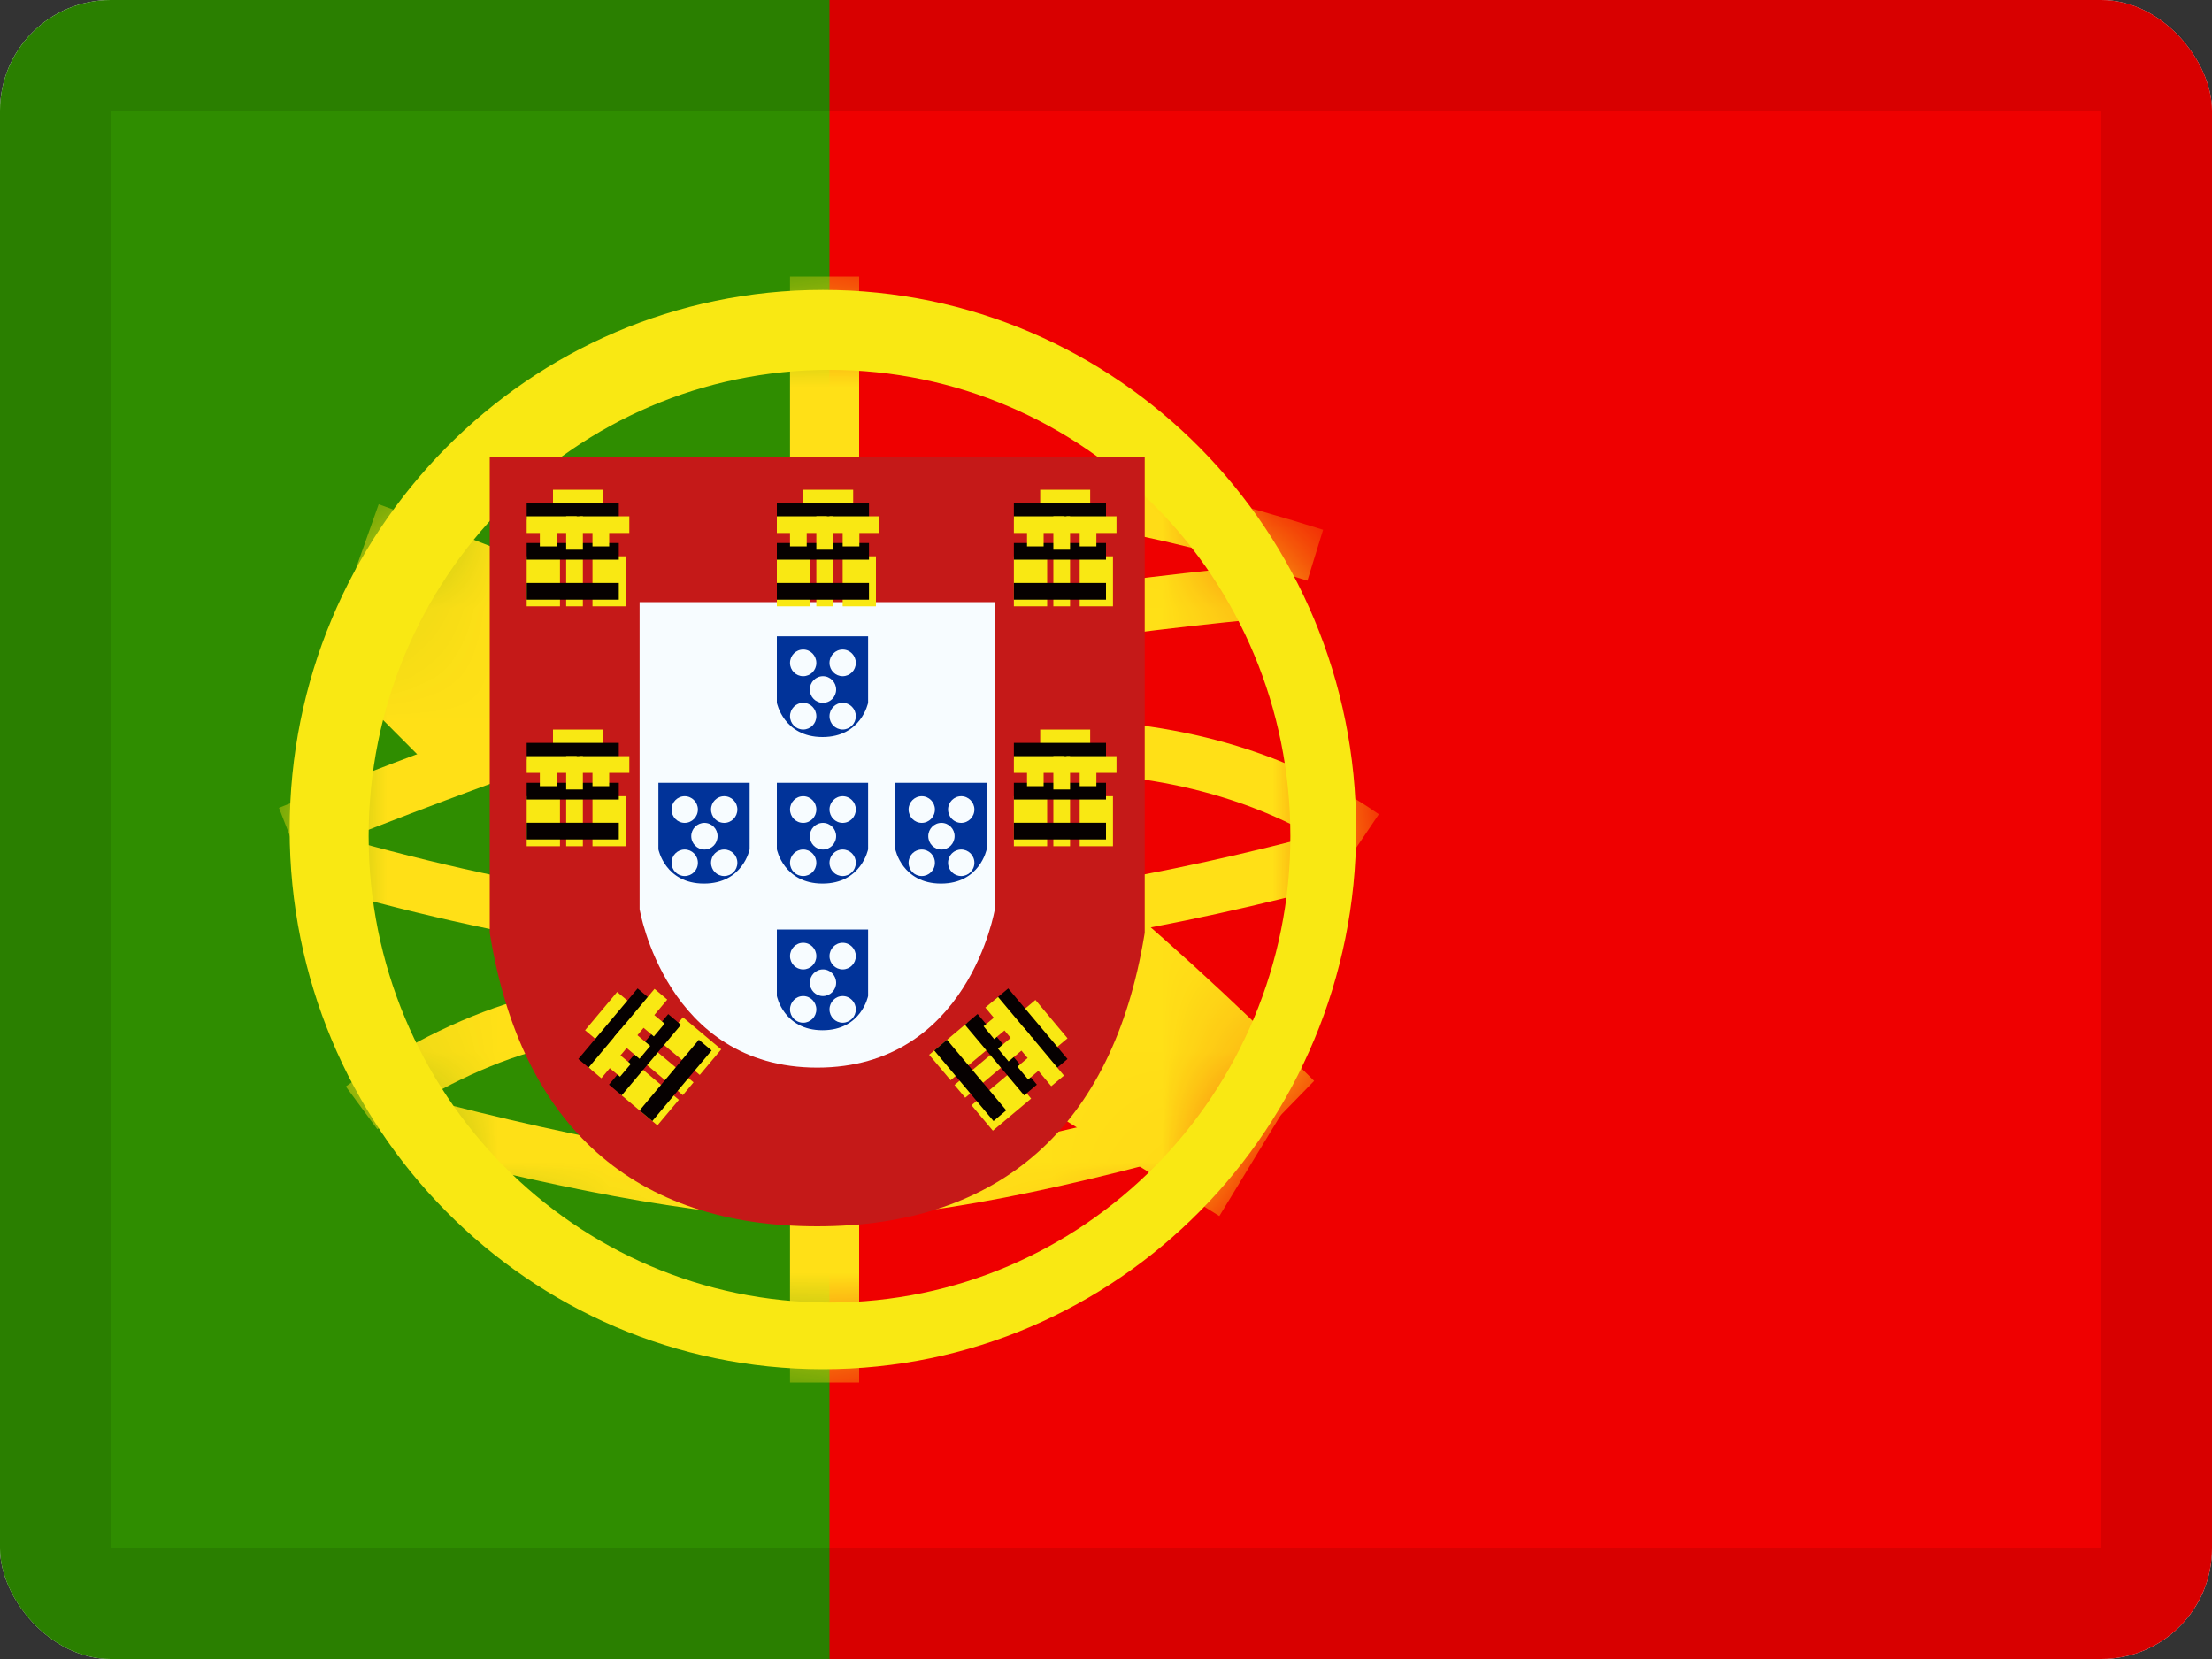 <svg width="20" height="15" viewBox="0 0 20 15" fill="none" xmlns="http://www.w3.org/2000/svg">
<rect x="0" y="0" width="20" height="15" fill="#333333" stroke="none"/>
<g clip-path="url(#clip0_85465_15369)">
<rect width="20" height="15" rx="1" fill="white"/>
<path fill-rule="evenodd" clip-rule="evenodd" d="M5 0H20V15H5V0Z" fill="#EF0000"/>
<path fill-rule="evenodd" clip-rule="evenodd" d="M0 0H7.5V15H0V0Z" fill="#2F8D00"/>
<mask id="mask0_85465_15369" style="mask-type:luminance" maskUnits="userSpaceOnUse" x="2" y="2" width="11" height="11">
<path fill-rule="evenodd" clip-rule="evenodd" d="M7.441 12.38C4.778 12.38 2.619 10.195 2.619 7.5C2.619 4.805 4.778 2.621 7.441 2.621C10.103 2.621 12.262 4.805 12.262 7.5C12.262 10.195 10.103 12.38 7.441 12.38Z" fill="white"/>
</mask>
<g mask="url(#mask0_85465_15369)">
<path fill-rule="evenodd" clip-rule="evenodd" d="M7.143 2.5H7.768V4.187H7.143V2.5Z" fill="#FFE017"/>
<path fill-rule="evenodd" clip-rule="evenodd" d="M7.143 10.934H7.768V12.5H7.143V10.934Z" fill="#FFE017"/>
<path d="M2.697 7.753L2.522 7.304C4.45 6.534 5.906 6.038 6.893 5.814C8.342 5.486 9.934 5.243 11.669 5.085L11.711 5.565C9.996 5.721 8.425 5.961 6.997 6.285C6.039 6.502 4.604 6.991 2.697 7.753Z" fill="#FFE017"/>
<path d="M11.963 4.79L11.821 5.25C10.364 4.79 9.177 4.592 8.264 4.653L8.233 4.173C9.213 4.107 10.455 4.314 11.963 4.79Z" fill="#FFE017"/>
<path d="M12.467 7.362L12.198 7.76C11.455 7.244 10.54 6.985 9.446 6.985V6.503C10.632 6.503 11.641 6.789 12.467 7.362Z" fill="#FFE017"/>
<path d="M12.064 7.507L12.187 7.972C10.585 8.406 9.082 8.652 7.676 8.71C6.26 8.769 4.61 8.522 2.725 7.971L2.857 7.508C4.696 8.045 6.297 8.285 7.656 8.229C9.026 8.172 10.495 7.932 12.064 7.507Z" fill="#FFE017"/>
<path d="M11.882 9.773L11.13 10.544C9.699 9.115 8.44 8.093 7.359 7.479C6.26 6.855 4.827 6.221 3.062 5.58L3.424 4.559C5.241 5.219 6.727 5.877 7.884 6.534C9.059 7.202 10.389 8.281 11.882 9.773Z" fill="#FFE017"/>
<path d="M3.412 10.21L3.127 9.824C3.167 9.794 3.237 9.744 3.335 9.68C3.497 9.575 3.676 9.47 3.869 9.372C4.401 9.103 4.934 8.935 5.442 8.919C5.467 8.918 5.492 8.918 5.516 8.918V9.4C5.496 9.4 5.476 9.4 5.456 9.401C5.028 9.414 4.557 9.562 4.082 9.803C3.905 9.893 3.741 9.989 3.593 10.086C3.541 10.119 3.495 10.15 3.456 10.178C3.434 10.194 3.418 10.205 3.412 10.21Z" fill="#FFE017"/>
<path d="M3.633 10.377L3.752 9.91C5.34 10.329 6.564 10.537 7.418 10.537C8.269 10.537 9.536 10.291 11.21 9.798L11.343 10.261C9.629 10.765 8.324 11.019 7.418 11.019C6.516 11.019 5.256 10.804 3.633 10.377Z" fill="#FFE017"/>
<path d="M3.014 6.059L3.769 5.289L4.873 6.398L4.119 7.168L3.014 6.059Z" fill="#FFE017"/>
<path d="M9.272 9.905L9.834 8.981L11.586 10.072L11.025 10.995L9.272 9.905Z" fill="#FFE017"/>
</g>
<path fill-rule="evenodd" clip-rule="evenodd" d="M2.619 7.5C2.619 10.195 4.778 12.38 7.441 12.38C10.103 12.38 12.262 10.195 12.262 7.5C12.262 4.805 10.103 2.621 7.441 2.621C4.778 2.621 2.619 4.805 2.619 7.5ZM11.667 7.56C11.667 9.889 9.801 11.777 7.5 11.777C5.199 11.777 3.333 9.889 3.333 7.56C3.333 5.231 5.199 3.344 7.5 3.344C9.801 3.344 11.667 5.231 11.667 7.56Z" fill="#F9E813"/>
<path d="M4.786 4.491V8.404C5.043 9.952 5.911 10.727 7.389 10.727C8.867 10.727 9.735 9.952 9.992 8.404V4.491H4.786Z" fill="white"/>
<path d="M4.428 4.129H10.35V8.434L10.345 8.464C10.059 10.184 9.045 11.088 7.389 11.088C5.733 11.088 4.719 10.184 4.433 8.464L4.428 8.434V4.129Z" fill="#C51918"/>
<path d="M5.783 5.444H8.995V8.22C8.995 8.22 8.757 9.653 7.389 9.653C6.021 9.653 5.783 8.22 5.783 8.22V5.444Z" fill="#F7FCFF"/>
<path fill-rule="evenodd" clip-rule="evenodd" d="M5 4.428H5.452V4.729H5V4.428Z" fill="#F9E813"/>
<path fill-rule="evenodd" clip-rule="evenodd" d="M4.762 4.548H5.595V4.699H4.762V4.548Z" fill="#060101"/>
<path fill-rule="evenodd" clip-rule="evenodd" d="M4.762 4.668H5.214V4.819H4.762V4.668Z" fill="#F9E813"/>
<path fill-rule="evenodd" clip-rule="evenodd" d="M5.238 4.668H5.69V4.819H5.238V4.668Z" fill="#F9E813"/>
<path fill-rule="evenodd" clip-rule="evenodd" d="M4.762 5.03H5.063V5.482H4.762V5.03Z" fill="#F9E813"/>
<path fill-rule="evenodd" clip-rule="evenodd" d="M5.357 5.03H5.658V5.482H5.357V5.03Z" fill="#F9E813"/>
<path fill-rule="evenodd" clip-rule="evenodd" d="M5.119 5.03H5.27V5.482H5.119V5.03Z" fill="#F9E813"/>
<path fill-rule="evenodd" clip-rule="evenodd" d="M4.762 4.91H5.595V5.06H4.762V4.91Z" fill="#060101"/>
<path fill-rule="evenodd" clip-rule="evenodd" d="M4.762 5.271H5.595V5.422H4.762V5.271Z" fill="#060101"/>
<path fill-rule="evenodd" clip-rule="evenodd" d="M4.881 4.789H5.032V4.94H4.881V4.789Z" fill="#F9E813"/>
<path fill-rule="evenodd" clip-rule="evenodd" d="M5.357 4.789H5.508V4.94H5.357V4.789Z" fill="#F9E813"/>
<path fill-rule="evenodd" clip-rule="evenodd" d="M5.119 4.668H5.27V4.97H5.119V4.668Z" fill="#F9E813"/>
<path fill-rule="evenodd" clip-rule="evenodd" d="M7.262 4.428H7.714V4.729H7.262V4.428Z" fill="#F9E813"/>
<path fill-rule="evenodd" clip-rule="evenodd" d="M7.024 4.548H7.857V4.699H7.024V4.548Z" fill="#060101"/>
<path fill-rule="evenodd" clip-rule="evenodd" d="M7.024 4.668H7.476V4.819H7.024V4.668Z" fill="#F9E813"/>
<path fill-rule="evenodd" clip-rule="evenodd" d="M7.5 4.668H7.952V4.819H7.5V4.668Z" fill="#F9E813"/>
<path fill-rule="evenodd" clip-rule="evenodd" d="M7.024 5.03H7.325V5.482H7.024V5.03Z" fill="#F9E813"/>
<path fill-rule="evenodd" clip-rule="evenodd" d="M7.619 5.03H7.92V5.482H7.619V5.03Z" fill="#F9E813"/>
<path fill-rule="evenodd" clip-rule="evenodd" d="M7.381 5.03H7.532V5.482H7.381V5.03Z" fill="#F9E813"/>
<path fill-rule="evenodd" clip-rule="evenodd" d="M7.024 4.91H7.857V5.06H7.024V4.91Z" fill="#060101"/>
<path fill-rule="evenodd" clip-rule="evenodd" d="M7.024 5.271H7.857V5.422H7.024V5.271Z" fill="#060101"/>
<path fill-rule="evenodd" clip-rule="evenodd" d="M7.143 4.789H7.294V4.94H7.143V4.789Z" fill="#F9E813"/>
<path fill-rule="evenodd" clip-rule="evenodd" d="M7.619 4.789H7.77V4.94H7.619V4.789Z" fill="#F9E813"/>
<path fill-rule="evenodd" clip-rule="evenodd" d="M7.381 4.668H7.532V4.97H7.381V4.668Z" fill="#F9E813"/>
<path fill-rule="evenodd" clip-rule="evenodd" d="M9.405 4.428H9.857V4.729H9.405V4.428Z" fill="#F9E813"/>
<path fill-rule="evenodd" clip-rule="evenodd" d="M9.167 4.548H10V4.699H9.167V4.548Z" fill="#060101"/>
<path fill-rule="evenodd" clip-rule="evenodd" d="M9.167 4.668H9.619V4.819H9.167V4.668Z" fill="#F9E813"/>
<path fill-rule="evenodd" clip-rule="evenodd" d="M9.643 4.668H10.095V4.819H9.643V4.668Z" fill="#F9E813"/>
<path fill-rule="evenodd" clip-rule="evenodd" d="M9.167 5.03H9.468V5.482H9.167V5.03Z" fill="#F9E813"/>
<path fill-rule="evenodd" clip-rule="evenodd" d="M9.762 5.03H10.063V5.482H9.762V5.03Z" fill="#F9E813"/>
<path fill-rule="evenodd" clip-rule="evenodd" d="M9.524 5.03H9.675V5.482H9.524V5.03Z" fill="#F9E813"/>
<path fill-rule="evenodd" clip-rule="evenodd" d="M9.167 4.91H10V5.06H9.167V4.91Z" fill="#060101"/>
<path fill-rule="evenodd" clip-rule="evenodd" d="M9.167 5.271H10V5.422H9.167V5.271Z" fill="#060101"/>
<path fill-rule="evenodd" clip-rule="evenodd" d="M9.286 4.789H9.436V4.94H9.286V4.789Z" fill="#F9E813"/>
<path fill-rule="evenodd" clip-rule="evenodd" d="M9.762 4.789H9.913V4.94H9.762V4.789Z" fill="#F9E813"/>
<path fill-rule="evenodd" clip-rule="evenodd" d="M9.524 4.668H9.675V4.97H9.524V4.668Z" fill="#F9E813"/>
<path fill-rule="evenodd" clip-rule="evenodd" d="M9.405 6.596H9.857V6.897H9.405V6.596Z" fill="#F9E813"/>
<path fill-rule="evenodd" clip-rule="evenodd" d="M9.167 6.717H10V6.867H9.167V6.717Z" fill="#060101"/>
<path fill-rule="evenodd" clip-rule="evenodd" d="M9.167 6.837H9.619V6.988H9.167V6.837Z" fill="#F9E813"/>
<path fill-rule="evenodd" clip-rule="evenodd" d="M9.643 6.837H10.095V6.988H9.643V6.837Z" fill="#F9E813"/>
<path fill-rule="evenodd" clip-rule="evenodd" d="M9.167 7.199H9.468V7.651H9.167V7.199Z" fill="#F9E813"/>
<path fill-rule="evenodd" clip-rule="evenodd" d="M9.762 7.199H10.063V7.651H9.762V7.199Z" fill="#F9E813"/>
<path fill-rule="evenodd" clip-rule="evenodd" d="M9.524 7.199H9.675V7.651H9.524V7.199Z" fill="#F9E813"/>
<path fill-rule="evenodd" clip-rule="evenodd" d="M9.167 7.078H10V7.229H9.167V7.078Z" fill="#060101"/>
<path fill-rule="evenodd" clip-rule="evenodd" d="M9.167 7.439H10V7.59H9.167V7.439Z" fill="#060101"/>
<path fill-rule="evenodd" clip-rule="evenodd" d="M9.286 6.958H9.436V7.108H9.286V6.958Z" fill="#F9E813"/>
<path fill-rule="evenodd" clip-rule="evenodd" d="M9.762 6.958H9.913V7.108H9.762V6.958Z" fill="#F9E813"/>
<path fill-rule="evenodd" clip-rule="evenodd" d="M9.524 6.837H9.675V7.138H9.524V6.837Z" fill="#F9E813"/>
<path fill-rule="evenodd" clip-rule="evenodd" d="M5 6.596H5.452V6.897H5V6.596Z" fill="#F9E813"/>
<path fill-rule="evenodd" clip-rule="evenodd" d="M4.762 6.717H5.595V6.867H4.762V6.717Z" fill="#060101"/>
<path fill-rule="evenodd" clip-rule="evenodd" d="M4.762 6.837H5.214V6.988H4.762V6.837Z" fill="#F9E813"/>
<path fill-rule="evenodd" clip-rule="evenodd" d="M5.238 6.837H5.69V6.988H5.238V6.837Z" fill="#F9E813"/>
<path fill-rule="evenodd" clip-rule="evenodd" d="M4.762 7.199H5.063V7.651H4.762V7.199Z" fill="#F9E813"/>
<path fill-rule="evenodd" clip-rule="evenodd" d="M5.357 7.199H5.658V7.651H5.357V7.199Z" fill="#F9E813"/>
<path fill-rule="evenodd" clip-rule="evenodd" d="M5.119 7.199H5.27V7.651H5.119V7.199Z" fill="#F9E813"/>
<path fill-rule="evenodd" clip-rule="evenodd" d="M4.762 7.078H5.595V7.229H4.762V7.078Z" fill="#060101"/>
<path fill-rule="evenodd" clip-rule="evenodd" d="M4.762 7.439H5.595V7.59H4.762V7.439Z" fill="#060101"/>
<path fill-rule="evenodd" clip-rule="evenodd" d="M4.881 6.958H5.032V7.108H4.881V6.958Z" fill="#F9E813"/>
<path fill-rule="evenodd" clip-rule="evenodd" d="M5.357 6.958H5.508V7.108H5.357V6.958Z" fill="#F9E813"/>
<path fill-rule="evenodd" clip-rule="evenodd" d="M5.119 6.837H5.27V7.138H5.119V6.837Z" fill="#F9E813"/>
<path fill-rule="evenodd" clip-rule="evenodd" d="M5.29 9.315L5.58 8.969L5.811 9.162L5.521 9.509L5.29 9.315Z" fill="#F9E813"/>
<path fill-rule="evenodd" clip-rule="evenodd" d="M5.229 9.575L5.765 8.937L5.88 9.034L5.345 9.672L5.229 9.575Z" fill="#060101"/>
<path fill-rule="evenodd" clip-rule="evenodd" d="M5.322 9.652L5.612 9.306L5.727 9.403L5.437 9.749L5.322 9.652Z" fill="#F9E813"/>
<path fill-rule="evenodd" clip-rule="evenodd" d="M5.628 9.288L5.918 8.941L6.033 9.038L5.743 9.384L5.628 9.288Z" fill="#F9E813"/>
<path fill-rule="evenodd" clip-rule="evenodd" d="M5.598 9.885L5.792 9.654L6.138 9.944L5.944 10.175L5.598 9.885Z" fill="#F9E813"/>
<path fill-rule="evenodd" clip-rule="evenodd" d="M5.981 9.429L6.175 9.198L6.521 9.488L6.327 9.719L5.981 9.429Z" fill="#F9E813"/>
<path fill-rule="evenodd" clip-rule="evenodd" d="M5.828 9.611L5.925 9.496L6.271 9.786L6.174 9.902L5.828 9.611Z" fill="#F9E813"/>
<path fill-rule="evenodd" clip-rule="evenodd" d="M5.506 9.807L6.042 9.169L6.157 9.266L5.621 9.904L5.506 9.807Z" fill="#060101"/>
<path fill-rule="evenodd" clip-rule="evenodd" d="M5.783 10.04L6.319 9.401L6.434 9.498L5.898 10.136L5.783 10.04Z" fill="#060101"/>
<path fill-rule="evenodd" clip-rule="evenodd" d="M5.49 9.639L5.587 9.523L5.703 9.62L5.606 9.735L5.49 9.639Z" fill="#F9E813"/>
<path fill-rule="evenodd" clip-rule="evenodd" d="M5.796 9.274L5.893 9.159L6.009 9.255L5.912 9.371L5.796 9.274Z" fill="#F9E813"/>
<path fill-rule="evenodd" clip-rule="evenodd" d="M5.551 9.379L5.648 9.264L5.879 9.457L5.782 9.573L5.551 9.379Z" fill="#F9E813"/>
<path fill-rule="evenodd" clip-rule="evenodd" d="M9.362 9.041L9.652 9.388L9.421 9.581L9.131 9.235L9.362 9.041Z" fill="#F9E813"/>
<path fill-rule="evenodd" clip-rule="evenodd" d="M9.116 8.937L9.652 9.575L9.537 9.672L9.001 9.033L9.116 8.937Z" fill="#060101"/>
<path fill-rule="evenodd" clip-rule="evenodd" d="M9.024 9.014L9.314 9.36L9.199 9.457L8.909 9.11L9.024 9.014Z" fill="#F9E813"/>
<path fill-rule="evenodd" clip-rule="evenodd" d="M9.33 9.378L9.62 9.725L9.505 9.821L9.215 9.475L9.33 9.378Z" fill="#F9E813"/>
<path fill-rule="evenodd" clip-rule="evenodd" d="M8.747 9.246L8.941 9.477L8.595 9.767L8.401 9.537L8.747 9.246Z" fill="#F9E813"/>
<path fill-rule="evenodd" clip-rule="evenodd" d="M9.13 9.702L9.323 9.933L8.977 10.223L8.784 9.993L9.13 9.702Z" fill="#F9E813"/>
<path fill-rule="evenodd" clip-rule="evenodd" d="M8.977 9.52L9.073 9.635L8.727 9.925L8.63 9.81L8.977 9.52Z" fill="#F9E813"/>
<path fill-rule="evenodd" clip-rule="evenodd" d="M8.839 9.168L9.375 9.807L9.26 9.904L8.724 9.265L8.839 9.168Z" fill="#060101"/>
<path fill-rule="evenodd" clip-rule="evenodd" d="M8.562 9.401L9.098 10.039L8.983 10.136L8.447 9.498L8.562 9.401Z" fill="#060101"/>
<path fill-rule="evenodd" clip-rule="evenodd" d="M9.008 9.183L9.105 9.298L8.989 9.395L8.893 9.279L9.008 9.183Z" fill="#F9E813"/>
<path fill-rule="evenodd" clip-rule="evenodd" d="M9.314 9.547L9.411 9.663L9.296 9.76L9.199 9.644L9.314 9.547Z" fill="#F9E813"/>
<path fill-rule="evenodd" clip-rule="evenodd" d="M9.253 9.288L9.35 9.403L9.119 9.597L9.023 9.481L9.253 9.288Z" fill="#F9E813"/>
<path fill-rule="evenodd" clip-rule="evenodd" d="M7.849 5.753H7.024V6.354C7.024 6.354 7.085 6.664 7.437 6.664C7.788 6.664 7.849 6.354 7.849 6.354V5.753ZM7.381 5.994C7.381 6.06 7.328 6.114 7.262 6.114C7.196 6.114 7.143 6.06 7.143 5.994C7.143 5.927 7.196 5.873 7.262 5.873C7.328 5.873 7.381 5.927 7.381 5.994ZM7.262 6.596C7.328 6.596 7.381 6.542 7.381 6.476C7.381 6.409 7.328 6.355 7.262 6.355C7.196 6.355 7.143 6.409 7.143 6.476C7.143 6.542 7.196 6.596 7.262 6.596ZM7.738 6.476C7.738 6.542 7.685 6.596 7.619 6.596C7.553 6.596 7.5 6.542 7.5 6.476C7.5 6.409 7.553 6.355 7.619 6.355C7.685 6.355 7.738 6.409 7.738 6.476ZM7.441 6.355C7.506 6.355 7.56 6.301 7.56 6.235C7.56 6.168 7.506 6.114 7.441 6.114C7.375 6.114 7.322 6.168 7.322 6.235C7.322 6.301 7.375 6.355 7.441 6.355ZM7.738 5.994C7.738 6.06 7.685 6.114 7.619 6.114C7.553 6.114 7.5 6.06 7.5 5.994C7.5 5.927 7.553 5.873 7.619 5.873C7.685 5.873 7.738 5.927 7.738 5.994Z" fill="#013399"/>
<path fill-rule="evenodd" clip-rule="evenodd" d="M7.849 7.078H7.024V7.679C7.024 7.679 7.085 7.989 7.437 7.989C7.788 7.989 7.849 7.679 7.849 7.679V7.078ZM7.381 7.319C7.381 7.386 7.328 7.44 7.262 7.44C7.196 7.44 7.143 7.386 7.143 7.319C7.143 7.253 7.196 7.199 7.262 7.199C7.328 7.199 7.381 7.253 7.381 7.319ZM7.262 7.921C7.328 7.921 7.381 7.868 7.381 7.801C7.381 7.734 7.328 7.681 7.262 7.681C7.196 7.681 7.143 7.734 7.143 7.801C7.143 7.868 7.196 7.921 7.262 7.921ZM7.738 7.801C7.738 7.868 7.685 7.921 7.619 7.921C7.553 7.921 7.5 7.868 7.5 7.801C7.5 7.734 7.553 7.681 7.619 7.681C7.685 7.681 7.738 7.734 7.738 7.801ZM7.441 7.681C7.506 7.681 7.56 7.627 7.56 7.56C7.56 7.494 7.506 7.44 7.441 7.44C7.375 7.44 7.322 7.494 7.322 7.56C7.322 7.627 7.375 7.681 7.441 7.681ZM7.738 7.319C7.738 7.386 7.685 7.44 7.619 7.44C7.553 7.44 7.5 7.386 7.5 7.319C7.5 7.253 7.553 7.199 7.619 7.199C7.685 7.199 7.738 7.253 7.738 7.319Z" fill="#013399"/>
<path fill-rule="evenodd" clip-rule="evenodd" d="M8.921 7.078H8.095V7.679C8.095 7.679 8.157 7.989 8.508 7.989C8.859 7.989 8.921 7.679 8.921 7.679V7.078ZM8.453 7.319C8.453 7.386 8.399 7.44 8.334 7.44C8.268 7.44 8.215 7.386 8.215 7.319C8.215 7.253 8.268 7.199 8.334 7.199C8.399 7.199 8.453 7.253 8.453 7.319ZM8.334 7.921C8.399 7.921 8.453 7.868 8.453 7.801C8.453 7.734 8.399 7.681 8.334 7.681C8.268 7.681 8.215 7.734 8.215 7.801C8.215 7.868 8.268 7.921 8.334 7.921ZM8.81 7.801C8.81 7.868 8.756 7.921 8.691 7.921C8.625 7.921 8.572 7.868 8.572 7.801C8.572 7.734 8.625 7.681 8.691 7.681C8.756 7.681 8.81 7.734 8.81 7.801ZM8.512 7.681C8.578 7.681 8.631 7.627 8.631 7.56C8.631 7.494 8.578 7.44 8.512 7.44C8.446 7.44 8.393 7.494 8.393 7.56C8.393 7.627 8.446 7.681 8.512 7.681ZM8.81 7.319C8.81 7.386 8.756 7.44 8.691 7.44C8.625 7.44 8.572 7.386 8.572 7.319C8.572 7.253 8.625 7.199 8.691 7.199C8.756 7.199 8.81 7.253 8.81 7.319Z" fill="#013399"/>
<path fill-rule="evenodd" clip-rule="evenodd" d="M6.778 7.078H5.953V7.679C5.953 7.679 6.014 7.989 6.365 7.989C6.717 7.989 6.778 7.679 6.778 7.679V7.078ZM6.31 7.319C6.31 7.386 6.256 7.44 6.191 7.44C6.125 7.44 6.072 7.386 6.072 7.319C6.072 7.253 6.125 7.199 6.191 7.199C6.256 7.199 6.31 7.253 6.31 7.319ZM6.191 7.921C6.256 7.921 6.31 7.868 6.31 7.801C6.31 7.734 6.256 7.681 6.191 7.681C6.125 7.681 6.072 7.734 6.072 7.801C6.072 7.868 6.125 7.921 6.191 7.921ZM6.667 7.801C6.667 7.868 6.614 7.921 6.548 7.921C6.482 7.921 6.429 7.868 6.429 7.801C6.429 7.734 6.482 7.681 6.548 7.681C6.614 7.681 6.667 7.734 6.667 7.801ZM6.369 7.681C6.435 7.681 6.488 7.627 6.488 7.56C6.488 7.494 6.435 7.44 6.369 7.44C6.304 7.44 6.25 7.494 6.25 7.56C6.25 7.627 6.304 7.681 6.369 7.681ZM6.667 7.319C6.667 7.386 6.614 7.44 6.548 7.44C6.482 7.44 6.429 7.386 6.429 7.319C6.429 7.253 6.482 7.199 6.548 7.199C6.614 7.199 6.667 7.253 6.667 7.319Z" fill="#013399"/>
<path fill-rule="evenodd" clip-rule="evenodd" d="M7.849 8.404H7.024V9.005C7.024 9.005 7.085 9.315 7.437 9.315C7.788 9.315 7.849 9.005 7.849 9.005V8.404ZM7.381 8.645C7.381 8.711 7.328 8.765 7.262 8.765C7.196 8.765 7.143 8.711 7.143 8.645C7.143 8.578 7.196 8.524 7.262 8.524C7.328 8.524 7.381 8.578 7.381 8.645ZM7.262 9.247C7.328 9.247 7.381 9.193 7.381 9.127C7.381 9.06 7.328 9.006 7.262 9.006C7.196 9.006 7.143 9.06 7.143 9.127C7.143 9.193 7.196 9.247 7.262 9.247ZM7.738 9.127C7.738 9.193 7.685 9.247 7.619 9.247C7.553 9.247 7.5 9.193 7.5 9.127C7.5 9.06 7.553 9.006 7.619 9.006C7.685 9.006 7.738 9.06 7.738 9.127ZM7.441 9.006C7.506 9.006 7.56 8.952 7.56 8.886C7.56 8.819 7.506 8.765 7.441 8.765C7.375 8.765 7.322 8.819 7.322 8.886C7.322 8.952 7.375 9.006 7.441 9.006ZM7.738 8.645C7.738 8.711 7.685 8.765 7.619 8.765C7.553 8.765 7.5 8.711 7.5 8.645C7.5 8.578 7.553 8.524 7.619 8.524C7.685 8.524 7.738 8.578 7.738 8.645Z" fill="#013399"/>
</g>
<rect x="0.5" y="0.5" width="19" height="14" rx="0.5" stroke="black" stroke-opacity="0.1"/>
<defs>
<clipPath id="clip0_85465_15369">
<rect width="20" height="15" rx="1" fill="white"/>
</clipPath>
</defs>
</svg>
